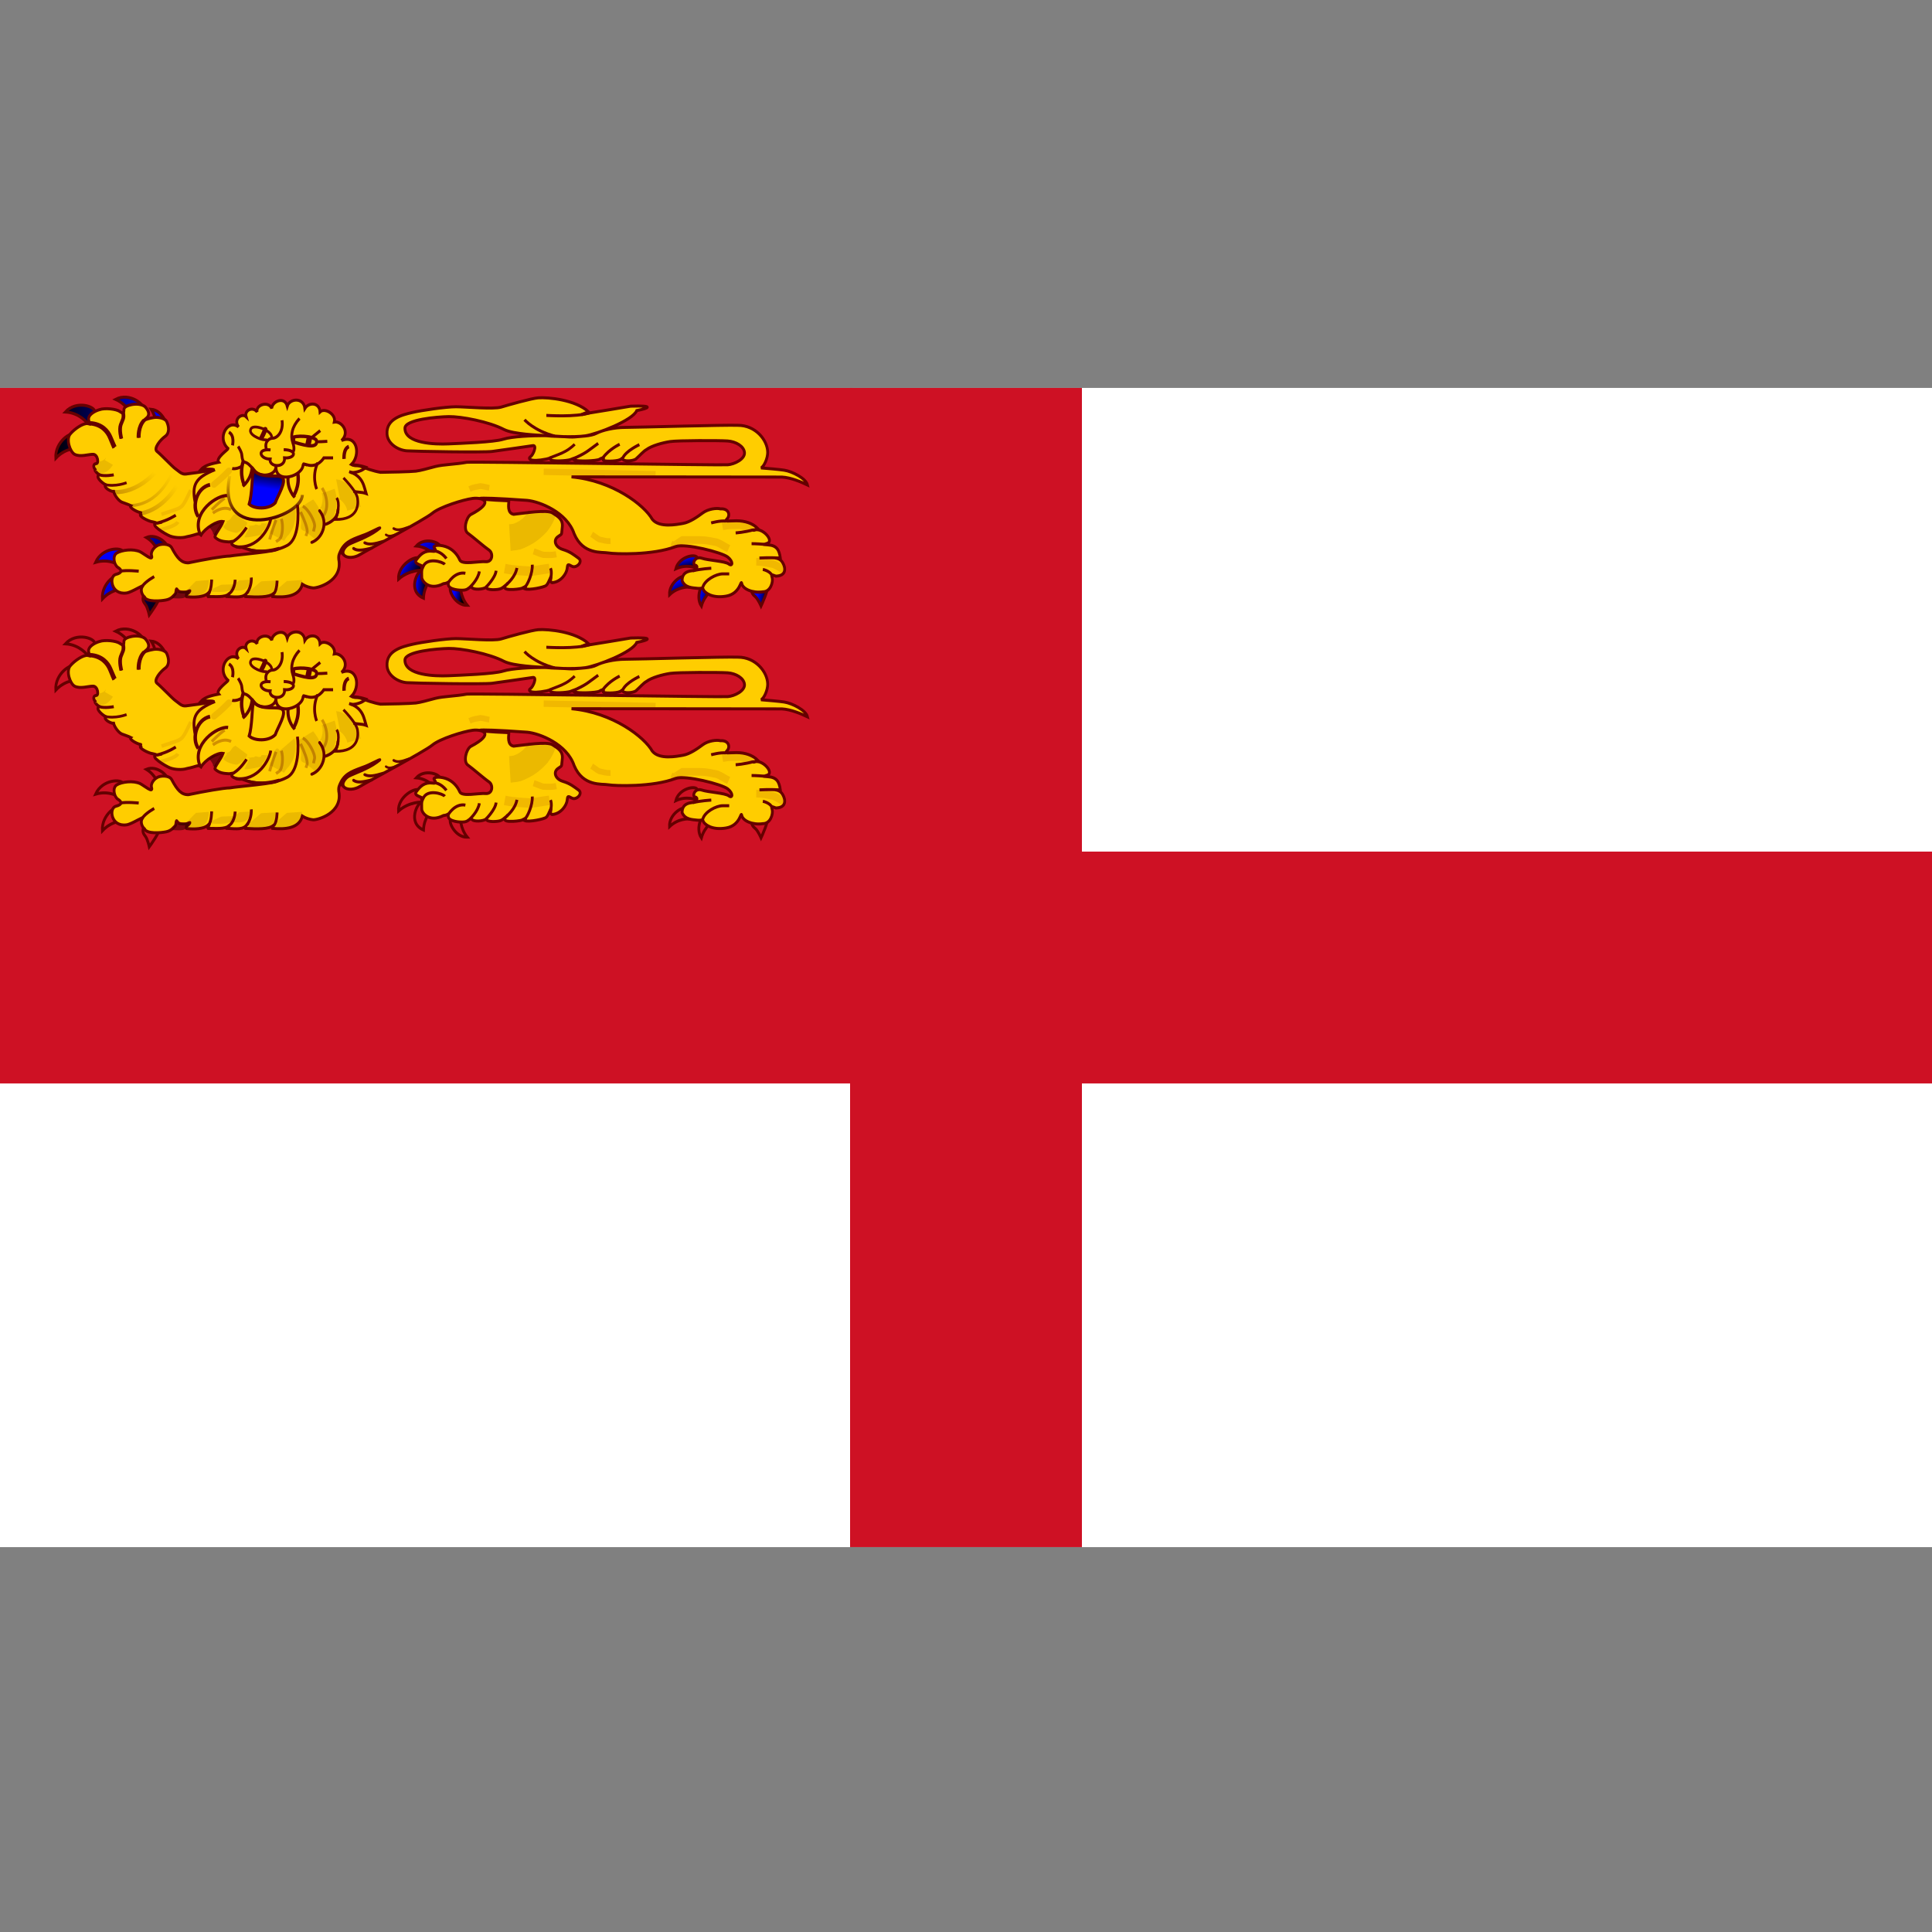 <?xml version="1.0" encoding="UTF-8" standalone="no"?>
<svg
   xmlns:dc="http://purl.org/dc/elements/1.1/"
   xmlns:cc="http://creativecommons.org/ns#"
   xmlns:rdf="http://www.w3.org/1999/02/22-rdf-syntax-ns#"
   xmlns:svg="http://www.w3.org/2000/svg"
   xmlns="http://www.w3.org/2000/svg"
   xmlns:xlink="http://www.w3.org/1999/xlink"
   xmlns:sodipodi="http://sodipodi.sourceforge.net/DTD/sodipodi-0.dtd"
   xmlns:inkscape="http://www.inkscape.org/namespaces/inkscape"
   version="1.0"
   width="256"
   height="256"
   id="Flag_of_Sark"
   sodipodi:version="0.32"
   inkscape:version="0.46"
   sodipodi:docname="Flag_of_Sark.svg"
   sodipodi:docbase="C:\Dokumente und Einstellungen\hannes\Eigene Dateien\Sonstiges\Wikipedia"
   inkscape:output_extension="org.inkscape.output.svg.inkscape"><rect width="100%" height="100%" fill="#808080" stroke="none"/>

This file was released into Public Domain by its creators.<defs
   id="defs4614">
  <inkscape:perspective
     sodipodi:type="inkscape:persp3d"
     inkscape:vp_x="0 : 240 : 1"
     inkscape:vp_y="0 : 1000 : 0"
     inkscape:vp_z="800 : 240 : 1"
     inkscape:persp3d-origin="400 : 160 : 1"
     id="perspective4852" />
  <linearGradient
     id="linearGradient698">
    <stop
       id="stop699"
       offset="0"
       style="stop-color:#4a0000;stop-opacity:1;" />
    <stop
       id="stop700"
       offset="1"
       style="stop-color:#ffcf00;stop-opacity:1;" />
  </linearGradient>
  <linearGradient
     id="linearGradient677"
     xlink:href="#linearGradient662"
     gradientTransform="scale(1.377,0.726)"
     x1="9.77"
     y1="165.664"
     x2="41.374"
     y2="165.664"
     gradientUnits="userSpaceOnUse" />
  <linearGradient
     id="linearGradient678"
     x1="55.468"
     x2="34.92"
     xlink:href="#linearGradient662"
     y1="180.893"
     y2="168.661"
     gradientTransform="scale(0.992,1.008)"
     gradientUnits="userSpaceOnUse" />
  <linearGradient
     id="linearGradient662">
    <stop
       id="stop663"
       offset="0"
       style="stop-color:#000000;stop-opacity:1;" />
    <stop
       id="stop664"
       offset="1"
       style="stop-color:#0000ff;stop-opacity:1;" />
  </linearGradient>
  <linearGradient
     inkscape:collect="always"
     xlink:href="#linearGradient662"
     id="linearGradient7685"
     gradientUnits="userSpaceOnUse"
     gradientTransform="scale(0.952,1.05)"
     x1="178.245"
     y1="173.502"
     x2="174.871"
     y2="172.798" />
  <linearGradient
     inkscape:collect="always"
     xlink:href="#linearGradient662"
     id="linearGradient7687"
     gradientUnits="userSpaceOnUse"
     gradientTransform="scale(0.831,1.204)"
     x1="187.142"
     y1="150.675"
     x2="182.271"
     y2="149.971" />
  <linearGradient
     inkscape:collect="always"
     xlink:href="#linearGradient662"
     id="linearGradient7689"
     gradientUnits="userSpaceOnUse"
     gradientTransform="scale(1.079,0.926)"
     x1="140.902"
     y1="187.709"
     x2="135.367"
     y2="184.645" />
  <linearGradient
     inkscape:collect="always"
     xlink:href="#linearGradient662"
     id="linearGradient7691"
     gradientUnits="userSpaceOnUse"
     gradientTransform="scale(1.278,0.783)"
     x1="133.102"
     y1="225.513"
     x2="115.366"
     y2="219.954" />
  <linearGradient
     inkscape:collect="always"
     xlink:href="#linearGradient662"
     id="linearGradient7693"
     gradientUnits="userSpaceOnUse"
     gradientTransform="scale(0.912,1.097)"
     x1="314.233"
     y1="165.933"
     x2="310.074"
     y2="165.064" />
  <linearGradient
     inkscape:collect="always"
     xlink:href="#linearGradient662"
     id="linearGradient7695"
     gradientUnits="userSpaceOnUse"
     gradientTransform="scale(0.827,1.21)"
     x1="321.593"
     y1="149.736"
     x2="315.632"
     y2="147.61" />
  <linearGradient
     inkscape:collect="always"
     xlink:href="#linearGradient662"
     id="linearGradient7697"
     gradientUnits="userSpaceOnUse"
     gradientTransform="scale(1.04,0.962)"
     x1="244.207"
     y1="187.464"
     x2="241.923"
     y2="182.494" />
  <linearGradient
     inkscape:collect="always"
     xlink:href="#linearGradient662"
     id="linearGradient7699"
     gradientUnits="userSpaceOnUse"
     gradientTransform="scale(1.272,0.786)"
     x1="201.717"
     y1="217.617"
     x2="200.051"
     y2="212.729" />
  <linearGradient
     inkscape:collect="always"
     xlink:href="#linearGradient662"
     id="linearGradient7701"
     gradientUnits="userSpaceOnUse"
     gradientTransform="scale(0.992,1.008)"
     x1="55.468"
     y1="180.893"
     x2="34.92"
     y2="168.661" />
  <linearGradient
     inkscape:collect="always"
     xlink:href="#linearGradient662"
     id="linearGradient7703"
     gradientUnits="userSpaceOnUse"
     gradientTransform="scale(0.992,1.008)"
     x1="55.468"
     y1="180.893"
     x2="34.92"
     y2="168.661" />
  <linearGradient
     inkscape:collect="always"
     xlink:href="#linearGradient662"
     id="linearGradient7705"
     gradientUnits="userSpaceOnUse"
     gradientTransform="scale(0.992,1.008)"
     x1="55.468"
     y1="180.893"
     x2="34.92"
     y2="168.661" />
  <linearGradient
     inkscape:collect="always"
     xlink:href="#linearGradient662"
     id="linearGradient7707"
     gradientUnits="userSpaceOnUse"
     gradientTransform="scale(0.992,1.008)"
     x1="55.468"
     y1="180.893"
     x2="34.92"
     y2="168.661" />
  <linearGradient
     inkscape:collect="always"
     xlink:href="#linearGradient662"
     id="linearGradient7709"
     gradientUnits="userSpaceOnUse"
     gradientTransform="scale(0.992,1.008)"
     x1="55.468"
     y1="180.893"
     x2="34.92"
     y2="168.661" />
  <linearGradient
     inkscape:collect="always"
     xlink:href="#linearGradient662"
     id="linearGradient7711"
     gradientUnits="userSpaceOnUse"
     gradientTransform="scale(1.377,0.726)"
     x1="9.77"
     y1="165.664"
     x2="41.374"
     y2="165.664" />
  <linearGradient
     inkscape:collect="always"
     xlink:href="#linearGradient662"
     id="linearGradient7713"
     gradientUnits="userSpaceOnUse"
     gradientTransform="scale(1.377,0.726)"
     x1="9.77"
     y1="165.664"
     x2="41.374"
     y2="165.664" />
  <linearGradient
     inkscape:collect="always"
     xlink:href="#linearGradient662"
     id="linearGradient7715"
     gradientUnits="userSpaceOnUse"
     gradientTransform="scale(1.377,0.726)"
     x1="9.77"
     y1="165.664"
     x2="41.374"
     y2="165.664" />
  <linearGradient
     inkscape:collect="always"
     xlink:href="#linearGradient662"
     id="linearGradient7717"
     gradientUnits="userSpaceOnUse"
     gradientTransform="scale(1.377,0.726)"
     x1="9.77"
     y1="165.664"
     x2="41.374"
     y2="165.664" />
  <linearGradient
     inkscape:collect="always"
     xlink:href="#linearGradient662"
     id="linearGradient7719"
     gradientUnits="userSpaceOnUse"
     gradientTransform="scale(1.377,0.726)"
     x1="9.77"
     y1="165.664"
     x2="41.374"
     y2="165.664" />
  <linearGradient
     inkscape:collect="always"
     xlink:href="#linearGradient698"
     id="linearGradient7721"
     gradientUnits="userSpaceOnUse"
     gradientTransform="scale(1.324,0.755)"
     x1="89.291"
     y1="215.985"
     x2="89.458"
     y2="193.804" />
  <linearGradient
     inkscape:collect="always"
     xlink:href="#linearGradient698"
     id="linearGradient7723"
     gradientUnits="userSpaceOnUse"
     gradientTransform="scale(1.168,0.856)"
     x1="55.699"
     y1="184.074"
     x2="69.66"
     y2="170.985" />
  <linearGradient
     inkscape:collect="always"
     xlink:href="#linearGradient662"
     id="linearGradient7725"
     gradientUnits="userSpaceOnUse"
     gradientTransform="scale(0.983,1.017)"
     x1="120.224"
     y1="156.071"
     x2="119.338"
     y2="162.873" />
  <linearGradient
     inkscape:collect="always"
     xlink:href="#linearGradient698"
     id="linearGradient7727"
     gradientUnits="userSpaceOnUse"
     gradientTransform="scale(1.151,0.869)"
     x1="60.328"
     y1="184.92"
     x2="72.657"
     y2="173.36" />
  <linearGradient
     inkscape:collect="always"
     xlink:href="#linearGradient698"
     id="linearGradient7729"
     gradientUnits="userSpaceOnUse"
     gradientTransform="scale(1.424,0.702)"
     x1="41.458"
     y1="237.941"
     x2="52.6"
     y2="227.494" />
</defs>
<sodipodi:namedview
   inkscape:window-height="975"
   inkscape:window-width="1278"
   inkscape:pageshadow="2"
   inkscape:pageopacity="0.0"
   borderopacity="1.0"
   bordercolor="#666666"
   pagecolor="#ffffff"
   id="base"
   showgrid="false"
   inkscape:grid-bbox="false"
   inkscape:grid-points="false"
   gridtolerance="10px"
   inkscape:zoom="0.55891707"
   inkscape:cx="383.59945"
   inkscape:cy="35.838912"
   inkscape:window-x="0"
   inkscape:window-y="6"
   inkscape:current-layer="Flag_of_Sark">
  <inkscape:grid
     id="GridFromPre046Settings"
     type="xygrid"
     originx="0px"
     originy="0px"
     spacingx="40px"
     spacingy="40px"
     color="#0000ff"
     empcolor="#0000ff"
     opacity="0.2"
     empopacity="0.4"
     empspacing="4"
     visible="true"
     enabled="true" />
</sodipodi:namedview>
<rect
   width="256"
   height="153.6"
   id="Background"
   x="0"
   y="51.4"
   style="fill:#ffffff" />
<rect
   style="fill:#ce1124"
   y="51.4"
   id="Vertical Bar"
   x="112.64"
   height="153.6"
   width="30.72" />
<rect
   style="fill:#ce1124;fill-opacity:1"
   x="0"
   id="Horizontal Bar"
   y="112.84"
   height="30.72"
   width="256" />
<rect
   style="opacity:1;fill:#ce1124;fill-opacity:1"
   id="Jack"
   width="112.96"
   height="61.76"
   x="0"
   y="51.4" />
<g
   id="Lions"
   transform="matrix(0.303,0,0,0.266,4.471,49.546)">
  <g
     transform="matrix(1.141,0,0,1.39,-33.44,-154.361)"
     id="g917">
    <g
       transform="translate(23.75,10)"
       style="font-size:12px;stroke:#650000;stroke-width:1.075"
       id="g918">
      <path
         style="font-size:12px;fill:url(#linearGradient7685);fill-rule:evenodd;stroke:#650000;stroke-width:1.075;stroke-dasharray:none;stroke-opacity:1"
         sodipodi:nodetypes="ccccc"
         id="path919"
         d="M 165.382,177.399 C 164.322,178.636 167.229,184.125 171.723,183.987 C 168.793,180.592 169.101,176.644 169.101,176.644 L 165.382,177.399 L 165.382,177.399 L 165.382,177.399 z" />
      <path
         style="font-size:12px;fill:url(#linearGradient7687);fill-rule:evenodd;stroke:#650000;stroke-width:1.075;stroke-dasharray:none;stroke-opacity:1"
         sodipodi:nodetypes="cccccc"
         id="path920"
         d="M 154.223,171.455 C 152.603,171.628 148.693,178.844 154.927,181.419 C 155.127,176.939 158.061,174.279 158.061,174.279 L 154.838,172.275 L 154.838,172.275 L 154.223,171.455 L 154.223,171.455 z" />
      <path
         style="font-size:12px;fill:url(#linearGradient7689);fill-rule:evenodd;stroke:#650000;stroke-width:1.075;stroke-dasharray:none;stroke-opacity:1"
         sodipodi:nodetypes="ccccc"
         id="path921"
         d="M 153.456,167.15 C 151.881,165.955 145.074,169.428 145.354,174.609 C 149.537,171.155 154.49,171.424 154.49,171.424 L 153.456,167.15 L 153.456,167.15 L 153.456,167.15 z" />
      <path
         style="font-size:12px;fill:url(#linearGradient7691);fill-rule:evenodd;stroke:#650000;stroke-width:1.075;stroke-dasharray:none;stroke-opacity:1"
         sodipodi:nodetypes="ccccc"
         id="path922"
         d="M 161.327,162.962 C 161.215,161.337 155.295,159.459 152.186,162.708 C 156.656,163.075 159.203,166.107 159.203,166.107 L 161.327,162.962 L 161.327,162.962 L 161.327,162.962 z" />
    </g>
    <g
       transform="translate(23.75,10)"
       style="font-size:12px;stroke:#650000;stroke-width:1.075"
       id="g923">
      <path
         style="font-size:12px;fill:url(#linearGradient7693);fill-opacity:1;fill-rule:evenodd;stroke:#650000;stroke-width:1.075;stroke-dasharray:none;stroke-opacity:1"
         id="path924"
         d="M 280.722,178.075 C 280.614,179.564 281.141,180.082 282.154,180.918 C 283.166,181.754 284.312,184.238 284.312,184.238 C 284.312,184.238 287.555,177.696 286.743,176.818 C 285.932,175.94 280.923,178.033 280.722,178.075 z" />
      <path
         style="font-size:12px;fill:url(#linearGradient7695);fill-opacity:1;fill-rule:evenodd;stroke:#650000;stroke-width:1.075;stroke-dasharray:none;stroke-opacity:1"
         sodipodi:nodetypes="ccccc"
         id="path925"
         d="M 263.567,175.368 C 261.954,175.144 258.9,180.552 261.442,184.262 C 262.719,179.963 266.21,178.092 266.21,178.092 L 263.567,175.368 L 263.567,175.368 L 263.567,175.368 z" />
      <path
         style="font-size:12px;fill:url(#linearGradient7697);fill-opacity:1;fill-rule:evenodd;stroke:#650000;stroke-width:1.075;stroke-dasharray:none;stroke-opacity:1"
         sodipodi:nodetypes="ccccc"
         id="path926"
         d="M 255.696,173.741 C 254.44,172.705 249.006,175.713 249.228,180.204 C 252.568,177.211 256.521,177.446 256.521,177.446 L 255.696,173.741 L 255.696,173.741 L 255.696,173.741 z" />
      <path
         style="font-size:12px;fill:url(#linearGradient7699);fill-opacity:1;fill-rule:evenodd;stroke:#650000;stroke-width:1.075;stroke-dasharray:none;stroke-opacity:1"
         sodipodi:nodetypes="ccccc"
         id="path927"
         d="M 259.821,166.798 C 258.955,165.417 252.85,166.555 251.642,170.887 C 255.756,169.101 259.433,170.573 259.433,170.573 L 259.821,166.798 L 259.821,166.798 L 259.821,166.798 z" />
    </g>
    <g
       transform="translate(24.375,10)"
       style="font-size:12px;fill:url(#linearGradient7709);stroke:#650000;stroke-width:1.075"
       id="g928">
      <path
         style="font-size:12px;fill:url(#linearGradient7701);fill-rule:evenodd;stroke:#650000;stroke-width:1.075;stroke-dasharray:none;stroke-opacity:1"
         sodipodi:nodetypes="ccccc"
         id="path929"
         d="M 56.274,163.764 C 56.861,162.245 52.292,158.037 48.1,159.665 C 51.994,161.889 53.018,165.715 53.018,165.715 L 56.274,163.764 L 56.274,163.764 L 56.274,163.764 z" />
      <path
         style="font-size:12px;fill:url(#linearGradient7703);fill-rule:evenodd;stroke:#650000;stroke-width:1.075;stroke-dasharray:none;stroke-opacity:1"
         sodipodi:nodetypes="ccccc"
         id="path930"
         d="M 38.768,173.259 C 37.244,171.888 30.848,175.79 31.23,181.689 C 35.131,177.787 39.846,178.13 39.846,178.13 L 38.768,173.259 L 38.768,173.259 L 38.768,173.259 z" />
      <path
         style="font-size:12px;fill:url(#linearGradient7705);fill-rule:evenodd;stroke:#650000;stroke-width:1.075;stroke-dasharray:none;stroke-opacity:1"
         sodipodi:nodetypes="ccccc"
         id="path931"
         d="M 39.326,164.914 C 38.67,162.971 31.183,163.237 28.623,168.565 C 33.936,167.077 37.877,169.687 37.877,169.687 L 39.326,164.914 L 39.326,164.914 L 39.326,164.914 z" />
      <path
         style="fill:url(#linearGradient7707);fill-opacity:1;fill-rule:evenodd;stroke:#650000;stroke-width:1.075;stroke-linecap:butt;stroke-linejoin:miter;stroke-dasharray:none;stroke-opacity:1"
         id="path932"
         d="M 46.952,180.671 C 46.542,182.107 46.952,182.722 47.772,183.747 C 48.592,184.772 49.208,187.437 49.208,187.437 C 49.208,187.437 53.718,181.696 53.103,180.671 C 52.488,179.646 47.157,180.671 46.952,180.671 z" />
    </g>
    <g
       transform="translate(23.75,10)"
       style="font-size:12px;fill:url(#linearGradient7719);stroke:#650000;stroke-width:1.075"
       id="g933">
      <path
         style="fill:url(#linearGradient7711);fill-opacity:1;fill-rule:evenodd;stroke:#650000;stroke-width:1.075;stroke-linecap:butt;stroke-linejoin:miter;stroke-dasharray:none;stroke-opacity:1"
         sodipodi:nodetypes="ccccc"
         id="path934"
         d="M 28.996,114.656 C 28.996,112.606 21.817,110.462 17.687,114.692 C 23.197,114.981 26.096,118.716 26.096,118.716 L 28.996,114.656 L 28.996,114.656 L 28.996,114.656 z" />
      <path
         style="font-size:12px;fill:url(#linearGradient7713);fill-opacity:1;fill-rule:evenodd;stroke:#650000;stroke-width:1.075;stroke-dasharray:none;stroke-opacity:1"
         sodipodi:nodetypes="ccccc"
         id="path935"
         d="M 21.545,122.821 C 20.021,121.45 13.626,125.352 14.007,131.251 C 17.908,127.35 22.623,127.692 22.623,127.692 L 21.545,122.821 L 21.545,122.821 L 21.545,122.821 z" />
      <path
         style="font-size:12px;fill:url(#linearGradient7715);fill-opacity:1;fill-rule:evenodd;stroke:#650000;stroke-width:1.075;stroke-dasharray:none;stroke-opacity:1"
         sodipodi:nodetypes="ccccc"
         id="path936"
         d="M 47.601,113.952 C 48.294,112.022 42.264,107.577 36.947,110.161 C 42.034,112.297 43.5,116.791 43.5,116.791 L 47.601,113.952 L 47.601,113.952 L 47.601,113.952 z" />
      <path
         style="font-size:12px;fill:url(#linearGradient7717);fill-opacity:1;fill-rule:evenodd;stroke:#650000;stroke-width:1.075;stroke-dasharray:none;stroke-opacity:1"
         sodipodi:nodetypes="ccccc"
         id="path937"
         d="M 56.114,120.997 C 57.311,119.891 55.062,114.101 50.582,113.717 C 53.098,117.429 52.333,121.314 52.333,121.314 L 56.114,120.997 L 56.114,120.997 L 56.114,120.997 z" />
    </g>
    <path
       transform="translate(0,-13.75)"
       style="font-size:12px;fill:#ffcd00;fill-rule:evenodd;stroke:#650000;stroke-width:1.075"
       sodipodi:nodetypes="cccccccccccccccsccccccccccccccccccscccscccccsssscccccccscccccccccccccsccccsccscccccccccccccccccccccccscccccccccccscccccccccccccccccccccccccccccccscccsssscccccccccccccccccccccccscccsccssccscccccccccccccccccccccccccccccccccccccccccccccccccccccccccccccccccccccccccccccccccccccccccccccccccccccccc"
       id="path938"
       d="M 103.795,151.539 C 99.288,147.751 103.741,140.842 107.781,143.789 C 105.666,140.962 109.126,138.724 110.696,140.14 C 109.966,137.839 113.284,136.313 114.912,138.437 C 114.328,135.87 119.249,134.368 120.525,137.173 C 120.611,134.65 125.421,132.659 126.483,136.354 C 127.419,133.51 132.782,133.137 133.227,137.177 C 134.791,134.827 138.812,134.999 139.045,138.413 C 140.783,136.808 145.275,139.211 144.51,142.051 C 147.284,141.617 150.673,145.675 147.292,148.666 C 153.29,146.354 154.707,153.848 151.062,157.25 C 152.948,158.081 153.114,157.347 154.777,157.97 C 156.44,158.594 159.456,159.621 162.217,160.064 C 164.712,160.064 173.86,159.856 175.731,159.648 C 177.602,159.44 180.16,158.734 183.216,157.984 C 186.416,157.235 191.045,157.207 195.269,156.466 C 198.615,156.195 292.575,157.569 295.278,157.361 C 297.981,157.153 301.925,155.276 301.718,152.989 C 301.51,150.702 298.397,149.044 295.278,148.837 C 292.159,148.629 276.151,148.629 273.24,149.044 C 270.329,149.46 266.171,150.5 264.092,151.955 C 263.093,152.421 261.441,154.18 260.041,155.338 C 258.732,156.135 255.033,156.253 255.033,155.213 C 255.033,154.534 254.722,155.344 253.813,155.607 C 252.634,156.141 247.312,156.287 247.548,155.607 C 247.964,154.838 247.52,154.596 246.121,155.4 C 245.081,156.023 237.727,156.253 236.377,155.635 C 237.187,154.658 237.193,154.714 234.984,155.518 C 233.584,155.961 227.791,156.309 227.375,155.455 C 227.319,154.782 226.663,155.112 225.846,155.303 C 219.28,156.544 218.649,155.108 219.689,154.484 C 220.728,153.861 222.302,150.292 220.639,150.5 C 218.976,150.708 208.58,152.163 205.046,152.579 C 201.512,152.995 175.939,152.579 172.404,152.371 C 168.87,152.163 164.921,149.76 164.712,146.342 C 164.342,140.858 170.533,139.481 174.275,138.649 C 178.018,137.817 187.374,136.57 191.116,136.57 C 194.858,136.57 205.533,137.527 208.443,136.695 C 211.354,135.863 220.194,133.54 222.691,133.368 C 226.376,133.121 236.932,134.023 241.963,138.392 C 239.344,139.252 238.112,139.758 241.085,138.982 C 243.788,138.566 255.389,136.82 258.092,136.362 C 267.449,136.071 264.995,137.111 260.421,137.942 C 258.894,141.458 245.146,146.364 240.78,146.988 C 236.414,147.612 227.148,147.155 225.076,146.882 C 222.997,146.769 213.16,146.415 209.578,144.738 C 203.792,141.903 193.1,140.039 188.413,140.104 C 184.028,140.168 171.519,141.117 171.573,144.263 C 171.507,149.787 183.216,150.084 188.205,149.876 C 193.195,149.668 205.67,149.252 209.204,148.213 C 212.738,147.173 220.384,146.918 224.542,146.918 C 228.7,146.918 234.777,147.589 236.648,147.381 C 238.519,147.173 242.885,147.126 244.964,146.086 C 247.043,145.047 251.564,143.96 256.138,143.96 C 260.712,143.96 294.654,143.015 299.228,143.223 C 305.849,143.19 310.527,148.418 310.607,152.864 C 310.645,154.943 309.236,158.015 308.038,158.491 C 310.092,158.628 315.233,159.047 316.93,159.302 C 320.114,159.759 325.277,162.294 325.869,164.604 C 323.45,163.543 319.546,161.94 316.028,161.765 C 315.339,161.77 241.246,161.675 235.423,161.701 C 251.256,163.053 263.355,171.861 266.379,176.904 C 269.082,180.023 275.735,178.775 278.23,178.359 C 280.724,177.944 283.635,176.072 285.714,174.617 C 287.793,173.162 291.044,172.792 292.512,173.162 C 295.743,172.954 296.318,175.449 295.07,176.696 C 293.823,177.944 295.277,177.431 298.603,177.431 C 301.93,177.431 304.863,178.326 306.825,180.214 C 304.953,181.462 304.01,180.439 306.713,180.647 C 309.416,180.854 312.679,184.435 310.663,185.446 C 308.902,186.076 308.376,185.844 310.663,186.052 C 314.073,186.26 315.002,187.855 315.445,190.69 C 312.559,191.072 313.99,190.418 315.445,191.458 C 316.901,192.497 319.021,197.101 313.782,197.279 C 311.911,196.655 311.945,196.534 312.344,197.949 C 312.713,199.405 311.703,202.893 308.792,202.893 C 304.759,203.454 301.099,201.853 300.684,199.982 C 300.268,198.111 300.322,203.593 294.605,204.458 C 289.206,205.326 286.338,203.101 285.922,202.061 C 285.506,201.022 285.714,201.853 283.635,201.645 C 281.556,201.437 278.936,201.418 277.814,198.942 C 277.814,197.487 278.219,195.569 281.923,195.31 C 283.586,195.102 284.051,193.537 282.804,193.329 C 281.556,193.121 282.596,190.002 285.298,190.834 C 288.001,191.666 294.238,191.874 295.694,192.913 C 297.149,193.953 297.565,192.082 295.278,190.418 C 292.991,188.755 279.061,185.428 275.319,186.676 C 266.605,189.848 252.033,189.379 249.538,188.963 C 247.043,188.547 239.838,189.681 236.44,182.102 C 233.684,174.362 223.211,170.537 218.429,170.122 C 194.84,168.518 196.121,169.751 211.42,170.275 C 211.306,171.719 210.751,174.678 213.232,175.111 C 217.39,174.696 226.045,173.37 228.124,174.617 C 230.203,175.865 232.282,176.904 231.866,179.815 C 231.45,182.726 232.074,181.894 230.203,183.141 C 228.332,184.389 229.163,186.884 232.074,187.715 C 234.985,188.547 236.232,189.587 238.103,190.834 C 239.975,192.082 237.272,194.576 235.608,193.745 C 233.945,192.913 233.945,192.913 233.737,194.576 C 233.529,196.24 231.463,199.387 227.949,199.618 C 227.211,199.417 227.416,198.556 227.5,197.903 C 227.708,196.447 226.798,199.711 225.711,200.616 C 225.019,201.227 219.133,202.423 217.47,201.799 C 218.212,200.497 217.783,201.028 216.328,201.652 C 214.907,202.061 207.244,202.831 210.659,200.19 C 211.546,199.228 209.442,201.392 208.281,201.769 C 207.305,202.207 202.759,202.477 202.759,201.229 C 201.316,202.147 197.881,202.147 197.353,201.437 C 196.314,200.606 196.216,202.061 194.345,202.269 C 192.474,202.477 188.413,202.061 188.205,200.398 C 187.998,198.734 188.621,199.774 186.334,199.982 C 180.767,202.65 178.018,198.942 178.018,197.695 C 178.018,196.447 177.81,194.992 178.434,194.161 C 179.057,193.329 174.56,193.078 175.939,191.441 C 177.489,189.439 179.117,187.971 182.176,188.339 C 183.631,188.547 183.423,187.923 182.8,187.092 C 182.176,186.26 184.463,185.844 187.166,186.676 C 189.869,187.507 191.74,189.587 192.571,191.458 C 193.403,193.329 199.848,191.874 202.551,192.082 C 205.254,192.289 205.462,188.963 203.798,187.923 C 202.135,186.884 197.561,183.141 195.69,181.894 C 193.819,180.647 195.066,176.28 196.73,175.241 C 206.412,170.513 201.096,169.004 197.561,169.419 C 194.027,169.835 184.944,172.461 182.033,174.748 C 179.123,177.035 156.508,188.244 154.429,189.492 C 152.35,190.739 149.327,191.042 148.079,189.587 C 146.832,188.131 146,189.171 146.208,191.25 C 147.859,199.103 138.099,201.605 136.387,201.506 C 135.196,201.417 133.49,200.939 132.26,200.199 C 131.047,204.587 125.681,205.024 120.834,204.59 C 120.76,204.072 121.739,203.105 121.204,203.475 C 119.602,204.983 114.678,204.825 110.45,204.595 C 110.169,203.678 111.908,202.566 111.076,203.19 C 109.657,205.119 107.218,204.773 103.263,204.569 C 103.216,204.162 105.095,202.802 104.219,203.616 C 102.488,204.983 98.884,204.555 96.085,204.589 C 95.754,204.283 97.532,202.133 95.906,203.554 C 94.351,204.766 91.059,204.968 87.912,204.643 C 87.352,203.621 88.567,203.611 88.901,202.969 C 89.733,201.93 88.485,202.969 87.446,202.969 C 86.406,202.969 84.951,203.177 84.327,202.137 C 83.703,201.098 84.061,203.177 83.457,203.743 C 82.853,204.234 82.172,205.388 80.093,205.803 C 78.014,206.219 72.608,206.635 71.777,204.764 C 70.657,203.903 70.114,202.061 70.945,201.022 C 71.777,199.982 66.986,203.027 64.916,203.309 C 58.827,204.158 58.055,197.279 60.758,196.655 C 63.46,196.032 63.045,194.992 61.589,194.161 C 60.134,193.329 59.302,190.002 61.173,188.963 C 63.045,187.923 67.375,187.347 70.114,188.547 C 71.716,189.342 75.145,192.068 74.48,190.002 C 74.016,188.725 75.202,187.1 76.529,186.403 C 77.681,185.636 81.227,185.441 82.172,187.092 C 84.363,190.918 85.915,192.565 88.617,192.497 C 94.375,191.36 102.156,190.072 104.443,190.072 C 107.378,189.569 122.913,188.468 122.913,187.428 C 113.596,189.758 109.829,186.743 108.79,186.951 C 107.75,187.158 105.191,186.275 105.191,185.695 C 105.191,184.448 107.537,184.597 104.21,185.013 C 102.219,184.894 100.445,184.828 98.769,183.326 C 98.494,182.559 100.971,179.922 101.871,177.706 C 99.724,177.286 94.976,180.078 93.421,182.54 C 92.33,181.595 91.889,182.454 87.994,183.141 C 86.156,183.72 83.167,183.512 81.504,182.889 C 79.84,182.265 73.324,178.697 76.476,178.238 C 75.646,177.945 74.693,177.777 74.065,177.652 C 71.778,176.946 69.616,175.575 70.281,175.199 C 69.701,174.574 70.943,174.576 70.027,174.451 C 68.78,174.243 65.708,172.625 66.496,172 C 65.709,171.624 63.839,171.044 63.047,170.752 C 61.592,170.128 60.134,167.964 59.926,166.925 C 58.585,167.018 55.723,165.185 57.015,164.638 C 54.83,163.465 52.971,161.536 54.426,160.912 C 53.151,160.186 52.261,158.86 53.148,159.357 C 51.822,158.185 52.233,156.945 53.273,156.945 C 54.312,156.945 53.897,153.619 52.026,153.619 C 50.154,153.619 47.145,154.668 44.957,153.619 C 43.157,152.624 41.63,148.213 43.293,146.342 C 44.957,144.47 48.283,142.391 49.946,142.599 C 51.61,142.807 50.778,143.223 50.362,141.352 C 49.946,139.481 52.71,138.075 54.52,137.609 C 56.715,136.884 60.966,137.402 62.213,138.233 C 63.46,139.065 63.876,139.065 63.876,137.609 C 63.876,136.587 65.482,136.054 66.912,135.786 C 69.292,135.38 71.153,135.869 71.985,136.57 C 73.276,137.908 74.064,139.481 72.401,140.728 C 70.737,141.976 72.181,140.918 74.883,140.502 C 76.624,140.087 79.764,140.623 80.301,141.976 C 81.023,143.431 81.548,145.926 79.677,147.173 C 77.806,148.421 75.103,151.539 76.559,152.579 C 78.014,153.619 82.588,158.192 83.628,158.816 C 84.667,159.44 85.915,160.895 87.578,160.687 C 89.241,160.479 91.112,160.272 92.568,160.064 C 98.344,159.225 100.948,158.788 93.534,158.959 C 95.198,157.26 98.684,156.759 100.196,156.46 C 98.865,155.012 103.795,151.955 103.795,151.539 L 103.795,151.539 L 103.795,151.539 L 103.795,151.539 L 103.795,151.539 L 103.795,151.539 L 103.795,151.539 L 103.795,151.539 L 103.795,151.539 L 103.795,151.539 L 103.795,151.539 L 103.795,151.539 L 103.795,151.539 L 103.795,151.539 L 103.795,151.539 L 103.795,151.539 L 103.795,151.539 L 103.795,151.539 L 103.795,151.539 L 103.795,151.539 L 103.795,151.539 L 103.795,151.539 L 103.795,151.539 L 103.795,151.539 L 103.795,151.539 L 103.795,151.539 L 103.795,151.539 L 103.795,151.539 L 103.795,151.539 L 103.795,151.539 L 103.795,151.539 L 103.795,151.539 L 103.795,151.539 L 103.795,151.539 L 103.795,151.539 L 103.795,151.539 L 103.795,151.539 L 103.795,151.539 L 103.795,151.539 L 103.795,151.539 L 103.795,151.539 L 103.795,151.539 L 103.795,151.539 L 103.795,151.539 L 103.795,151.539 L 103.795,151.539 L 103.795,151.539 L 103.795,151.539 L 103.795,151.539 L 103.795,151.539 L 103.795,151.539 L 103.795,151.539 L 103.795,151.539 L 103.795,151.539 L 103.795,151.539 L 103.795,151.539 L 103.795,151.539 L 103.795,151.539 L 103.795,151.539 L 103.795,151.539 L 103.795,151.539 L 103.795,151.539 L 103.795,151.539 L 103.795,151.539 L 103.795,151.539 L 103.795,151.539 L 103.795,151.539 L 103.795,151.539 L 103.795,151.539 L 103.795,151.539 L 103.795,151.539 L 103.795,151.539 L 103.795,151.539 L 103.795,151.539 L 103.795,151.539 L 103.795,151.539 L 103.795,151.539 L 103.795,151.539 L 103.795,151.539 L 103.795,151.539 L 103.795,151.539 L 103.795,151.539 L 103.795,151.539 L 103.795,151.539 L 103.795,151.539 L 103.795,151.539 L 103.795,151.539 L 103.795,151.539 L 103.795,151.539 L 103.795,151.539 L 103.795,151.539 L 103.795,151.539 L 103.795,151.539 L 103.795,151.539 L 103.795,151.539 L 103.795,151.539 L 103.795,151.539 L 103.795,151.539 z" />
    <path
       style="font-size:12px;fill:none;fill-rule:evenodd;stroke:#650000;stroke-width:1.163"
       sodipodi:nodetypes="cc"
       id="path939"
       d="M 103.805,154.662 C 99.82,154.209 89.74,160.518 92.991,168.364" />
    <path
       style="font-size:12px;fill:none;fill-rule:evenodd;stroke:url(#linearGradient7721);stroke-width:1.148"
       sodipodi:nodetypes="cc"
       id="path940"
       d="M 104.413,147.627 C 99.031,172.213 132.038,162.69 132.265,154.408" />
    <path
       style="font-size:12px;fill:none;fill-rule:evenodd;stroke:#650000;stroke-width:1.068"
       sodipodi:nodetypes="ccc"
       id="path941"
       d="M 130.371,157.958 C 130.81,161.188 131.07,170.212 126.451,172.519 C 121.831,174.826 116.046,175.098 111.53,173.991" />
    <path
       style="font-size:12px;fill:none;fill-rule:evenodd;stroke:#650000;stroke-width:1.075"
       sodipodi:nodetypes="cc"
       id="path942"
       d="M 120.146,162.96 C 119.693,166.135 115.284,174.042 106.695,172.956" />
    <path
       transform="translate(0,-13.75)"
       style="font-size:12px;fill:none;fill-rule:evenodd;stroke:#650000;stroke-width:1.075"
       id="path943"
       d="M 50.694,142.701 C 55.185,143.022 57.43,145.588 58.392,147.833 C 59.355,150.078 59.996,151.362 59.996,151.362" />
    <path
       transform="translate(0,-13.75)"
       style="font-size:12px;fill:none;fill-rule:evenodd;stroke:#650000;stroke-width:1.075"
       id="path944"
       d="M 54.52,160.967 C 56.445,161.608 59.973,160.967 59.973,160.967" />
    <path
       transform="translate(0,-13.75)"
       style="font-size:12px;fill:none;fill-rule:evenodd;stroke:#650000;stroke-width:0.978"
       id="path945"
       d="M 56.394,164.426 C 60.643,165.388 64.891,163.785 64.891,163.785" />
    <path
       style="font-size:12px;fill:none;fill-rule:evenodd;stroke:url(#linearGradient7723);stroke-width:1.094;stroke-opacity:0.261"
       sodipodi:nodetypes="cc"
       id="path946"
       d="M 65.885,158.256 C 77.492,158.256 82.422,146.427 82.422,146.427" />
    <path
       transform="translate(0,-13.75)"
       style="font-size:12px;fill:none;fill-rule:evenodd;stroke:#650000;stroke-width:1.325;stroke-opacity:0.089"
       id="path947"
       d="M 89.506,166.437 C 86.298,172.532 86.619,172.532 82.449,173.815 C 78.279,175.098 78.279,175.098 78.279,175.098" />
    <path
       transform="translate(0,-13.75)"
       style="font-size:12px;fill:none;fill-rule:evenodd;stroke:#650000;stroke-width:1.075"
       id="path948"
       d="M 76.355,178.305 C 80.846,177.343 83.732,175.419 83.732,175.419" />
    <path
       style="font-size:12px;fill:none;fill-rule:evenodd;stroke:#650000;stroke-width:1.075"
       id="path949"
       d="M 71.545,127.525 C 68.979,129.77 69.299,133.94 69.299,133.94" />
    <path
       transform="translate(0,-13.75)"
       style="font-size:12px;fill:none;fill-rule:evenodd;stroke:#650000;stroke-width:1.075"
       sodipodi:nodetypes="ccc"
       id="path950"
       d="M 124.469,141.418 C 125.111,145.588 122.545,147.833 120.941,147.833 C 119.337,147.833 117.546,149.39 118.531,151.892" />
    <path
       transform="translate(0,-13.75)"
       style="font-size:12px;fill:none;fill-rule:evenodd;stroke:#650000;stroke-width:1.075"
       sodipodi:nodetypes="ccc"
       id="path951"
       d="M 131.168,140.776 C 128.281,143.663 127.64,146.871 128.602,149.437 C 129.564,152.003 128.652,152.749 128.652,152.749" />
    <path
       transform="translate(0,-13.75)"
       style="font-size:12px;fill:none;fill-rule:evenodd;stroke:#650000;stroke-width:1.339"
       sodipodi:nodetypes="cc"
       id="path952"
       d="M 96.884,164.513 C 91.751,165.508 89.661,172.293 92.396,175.942" />
    <path
       transform="translate(0,-13.75)"
       style="font-size:12px;fill:none;fill-rule:evenodd;stroke:#650000;stroke-width:1.075"
       id="path953"
       d="M 144.036,154.89 L 140.507,154.89 C 140.507,154.89 138.262,158.418 134.413,157.456 C 130.564,156.494 134.092,157.456 134.092,157.456" />
    <path
       transform="translate(0,-13.75)"
       style="font-size:12px;fill:none;fill-rule:evenodd;stroke:#650000;stroke-width:1.075"
       sodipodi:nodetypes="cccc"
       id="path954"
       d="M 125.111,151.948 C 130.603,152.051 129.498,155.211 125.431,154.89 C 125.752,158.739 119.362,158.254 119.909,155.305 C 116.066,155.389 114.489,151.495 120.071,152.034" />
    <path
       style="font-size:12px;fill:none;fill-rule:evenodd;stroke:#650000;stroke-width:1.075"
       id="path955"
       d="M 255.099,141.144 C 256.23,138.655 261.433,136.394 261.433,136.394 L 261.433,136.394" />
    <path
       style="font-size:12px;fill:none;fill-rule:evenodd;stroke:#650000;stroke-width:1.075"
       id="path956"
       d="M 247.539,141.014 C 249.8,138.074 253.872,136.264 253.872,136.264" />
    <path
       style="font-size:12px;fill:none;fill-rule:evenodd;stroke:#650000;stroke-width:1.075"
       sodipodi:nodetypes="ccc"
       id="path957"
       d="M 236.498,141.288 C 239.935,139.792 240.9,139.201 242.028,138.43 C 243.247,137.569 245.647,135.942 245.647,135.942" />
    <path
       style="font-size:12px;fill:none;fill-rule:evenodd;stroke:#650000;stroke-width:1.023"
       sodipodi:nodetypes="ccc"
       id="path958"
       d="M 226.91,141.196 C 229.427,140.245 231.375,139.688 233.061,138.786 C 235.176,137.714 236.639,136.263 236.639,136.263" />
    <path
       style="font-size:12px;fill:none;fill-rule:evenodd;stroke:#650000;stroke-width:1.075"
       sodipodi:nodetypes="cc"
       id="path959"
       d="M 228.974,133.342 C 220.977,131.376 217.401,127.471 217.401,127.471" />
    <path
       style="font-size:12px;fill:none;fill-rule:evenodd;stroke:#650000;stroke-width:1.075"
       sodipodi:nodetypes="cc"
       id="path960"
       d="M 242.286,125.018 C 236.99,126.614 226.226,125.923 225.774,125.923" />
    <path
       transform="translate(0,-13.75)"
       style="font-size:12px;fill:none;fill-rule:evenodd;stroke:#650000;stroke-width:1.075"
       sodipodi:nodetypes="ccccc"
       id="path961"
       d="M 146.477,189.225 C 148.061,185.163 151.03,184.247 154.744,182.919 C 158.589,181.788 164.442,178.367 160.822,180.856 C 157.203,183.344 151.982,184.927 150.173,185.832 C 148.363,186.737 147.232,188.754 148.156,189.677" />
    <path
       transform="translate(0,-13.75)"
       style="font-size:12px;fill:none;fill-rule:evenodd;stroke:#650000;stroke-width:1.075;stroke-linecap:round"
       sodipodi:nodetypes="cc"
       id="path962"
       d="M 138.882,173.844 C 142.275,177.915 140.179,183.582 135.881,185.165" />
    <path
       transform="translate(0,-13.75)"
       style="font-size:12px;fill:none;fill-rule:evenodd;stroke:#650000;stroke-width:1.075"
       sodipodi:nodetypes="ccc"
       id="path963"
       d="M 150.191,159.82 C 155.699,161.472 155.895,165.361 156.688,167.659 C 154.747,167.01 153.337,167.321 151.879,166.843" />
    <path
       transform="translate(0,-13.75)"
       style="font-size:12px;fill:none;fill-rule:evenodd;stroke:#650000;stroke-width:0.982"
       sodipodi:nodetypes="cscc"
       id="path964"
       d="M 148.02,162.058 C 151.761,165.755 153.186,168.016 153.402,169.305 C 153.755,171.541 153.773,177.057 144.93,176.967 C 145.754,175.324 146.795,170.985 145.38,169.244" />
    <path
       style="font-size:12px;fill:none;fill-rule:evenodd;stroke:#650000;stroke-width:1.075"
       sodipodi:nodetypes="cc"
       id="path965"
       d="M 145.944,159.457 C 145.944,163.076 142.484,164.561 140.9,165.013" />
    <path
       transform="translate(0,-13.75)"
       style="font-size:12px;fill:none;fill-rule:evenodd;stroke:#650000;stroke-width:1.075"
       sodipodi:nodetypes="cc"
       id="path966"
       d="M 132.548,157.105 C 132.775,161.403 121.917,164.57 122.144,158.01" />
    <path
       transform="translate(0,-13.75)"
       style="font-size:12px;fill:none;fill-rule:evenodd;stroke:#650000;stroke-width:1.083"
       sodipodi:nodetypes="ccccc"
       id="path967"
       d="M 122.113,158.236 C 121.883,161.403 115.909,162.082 113.841,159.367 C 112.232,157.558 111.313,156.653 110.164,156.427 C 109.016,156.201 109.144,153.567 108.912,153.18 C 108.772,152.653 108.029,151.292 107.657,150.781" />
    <path
       transform="translate(0,-13.75)"
       style="font-size:12px;fill:url(#linearGradient7725);fill-rule:evenodd;stroke:#650000;stroke-width:1.132"
       sodipodi:nodetypes="ccccccccc"
       id="path968"
       d="M 113.484,159.151 C 116.259,162.65 122.875,160.551 124.582,161.951 C 126.29,163.35 122.923,168.225 121.856,171.024 C 119.391,173.435 113.899,173.278 111.88,171.488 C 112.967,168.145 113.058,161.017 113.271,160.784 L 113.484,159.151 L 113.484,159.151 L 113.484,159.151 L 113.484,159.151 L 113.484,159.151 z" />
    <path
       transform="translate(0,-13.75)"
       style="font-size:12px;fill:none;fill-rule:evenodd;stroke:#650000;stroke-width:1.075"
       id="path969"
       d="M 63.724,138.721 C 64.176,140.757 63.497,141.209 62.819,143.019 C 62.14,144.829 63.045,147.995 63.045,147.995" />
    <path
       transform="translate(0,-13.75)"
       style="font-size:12px;fill:none;fill-rule:evenodd;stroke:#650000;stroke-width:1.075"
       id="path970"
       d="M 62.53,195.496 C 64.792,195.043 69.542,195.496 69.542,195.496" />
    <path
       transform="translate(0,-13.75)"
       style="font-size:12px;fill:none;fill-rule:evenodd;stroke:#650000;stroke-width:1.075"
       id="path971"
       d="M 70.962,200.842 C 72.319,199.033 75.486,197.45 75.486,197.45" />
    <path
       transform="translate(0,-13.75)"
       style="font-size:12px;fill:none;fill-rule:evenodd;stroke:#650000;stroke-width:1.075"
       id="path972"
       d="M 96.358,203.249 C 97.489,202.118 97.489,198.499 97.489,198.499" />
    <path
       transform="translate(0,-13.75)"
       style="font-size:12px;fill:none;fill-rule:evenodd;stroke:#650000;stroke-width:1.075"
       sodipodi:nodetypes="cc"
       id="path973"
       d="M 104.609,203.221 C 106.41,201.738 106.508,198.553 106.508,198.553" />
    <path
       transform="translate(0,-13.75)"
       style="font-size:12px;fill:none;fill-rule:evenodd;stroke:#650000;stroke-width:1.075"
       sodipodi:nodetypes="cc"
       id="path974"
       d="M 111.169,203.14 C 112.979,200.652 112.683,197.777 112.683,197.777" />
    <path
       transform="translate(0,-13.75)"
       style="font-size:12px;fill:none;fill-rule:evenodd;stroke:#650000;stroke-width:1.075"
       id="path975"
       d="M 121.446,203.412 C 122.576,202.055 122.576,198.888 122.576,198.888" />
    <path
       transform="translate(0,-13.75)"
       style="font-size:12px;fill:none;fill-rule:evenodd;stroke:#650000;stroke-width:1.075"
       id="path976"
       d="M 194.751,196.237 C 190.68,195.558 188.192,199.63 188.192,199.63" />
    <path
       transform="translate(0,-13.75)"
       style="font-size:12px;fill:none;fill-rule:evenodd;stroke:#650000;stroke-width:1.075"
       id="path977"
       d="M 200.098,195.577 C 199.646,198.518 196.479,201.232 196.479,201.232" />
    <path
       transform="translate(0,-13.75)"
       style="font-size:12px;fill:none;fill-rule:evenodd;stroke:#650000;stroke-width:1.075"
       id="path978"
       d="M 206.513,195.332 C 206.287,197.82 202.668,201.213 202.668,201.213" />
    <path
       style="font-size:12px;fill:none;fill-rule:evenodd;stroke:#650000;stroke-width:1.075"
       sodipodi:nodetypes="cc"
       id="path979"
       d="M 214.495,180.589 C 213.899,183.898 210.643,186.378 210.643,186.378" />
    <path
       transform="translate(0,-13.75)"
       style="font-size:12px;fill:none;fill-rule:evenodd;stroke:#650000;stroke-width:1.075"
       sodipodi:nodetypes="cc"
       id="path980"
       d="M 220.374,193.171 C 220.6,196.112 218.564,200.636 217.207,201.54" />
    <path
       transform="translate(0,-13.75)"
       style="font-size:12px;fill:none;fill-rule:evenodd;stroke:#650000;stroke-width:1.075"
       id="path981"
       d="M 227.385,194.427 C 228.064,196.01 227.385,198.272 227.385,198.272" />
    <path
       transform="translate(0,-13.75)"
       style="font-size:12px;fill:none;fill-rule:evenodd;stroke:#650000;stroke-width:1.075"
       id="path982"
       d="M 183.153,188.257 C 185.867,188.71 187.451,190.972 187.451,190.972" />
    <path
       transform="translate(0,-13.75)"
       style="font-size:12px;fill:none;fill-rule:evenodd;stroke:#650000;stroke-width:1.075"
       sodipodi:nodetypes="cc"
       id="path983"
       d="M 178.519,193.935 C 179.945,190.375 186.092,192.115 186.835,193.07" />
    <path
       style="font-size:12px;fill:none;fill-rule:evenodd;stroke:#650000;stroke-width:1.075"
       id="path984"
       d="M 294.595,163.779 C 292.334,163.553 288.941,164.458 288.941,164.458" />
    <path
       transform="translate(0,-13.75)"
       style="font-size:12px;fill:none;fill-rule:evenodd;stroke:#650000;stroke-width:1.075"
       id="path985"
       d="M 305.114,180.649 C 301.947,181.554 298.328,181.78 298.328,181.78" />
    <path
       transform="translate(0,-13.75)"
       style="font-size:12px;fill:none;fill-rule:evenodd;stroke:#650000;stroke-width:1.075"
       id="path986"
       d="M 309.183,185.865 C 306.468,185.639 304.433,185.639 304.433,185.639" />
    <path
       transform="translate(0,-13.75)"
       style="font-size:12px;fill:none;fill-rule:evenodd;stroke:#650000;stroke-width:1.075"
       id="path987"
       d="M 314.458,190.779 C 311.744,190.553 307.446,190.779 307.446,190.779" />
    <path
       transform="translate(0,-13.75)"
       style="font-size:12px;fill:none;fill-rule:evenodd;stroke:#650000;stroke-width:1.075"
       id="path988"
       d="M 312.371,197.141 C 311.466,195.332 308.752,194.88 308.752,194.88" />
    <path
       transform="translate(0,-13.75)"
       style="font-size:12px;fill:none;fill-rule:evenodd;stroke:#650000;stroke-width:1.075"
       sodipodi:nodetypes="ccc"
       id="path989"
       d="M 285.709,201.352 C 286.388,198.638 290.883,196.463 293.371,196.463 C 295.859,196.463 295.859,196.463 295.859,196.463" />
    <path
       transform="translate(0,-13.75)"
       style="font-size:12px;fill:none;fill-rule:evenodd;stroke:#650000;stroke-width:1.075"
       id="path990"
       d="M 281.976,195.351 C 284.69,194.673 288.988,194.447 288.988,194.447" />
    <path
       style="font-size:12px;fill:none;fill-rule:evenodd;stroke:#650000;stroke-width:1.075"
       sodipodi:nodetypes="cc"
       id="path991"
       d="M 106.017,170.925 C 108.731,169.341 110.867,166.08 110.867,166.08" />
    <path
       transform="translate(0,-13.75)"
       style="font-size:12px;fill:none;fill-rule:evenodd;stroke:#650000;stroke-width:1.075"
       id="path992"
       d="M 139.108,145.117 C 136.394,147.153 136.167,147.379 136.167,147.379" />
    <path
       transform="translate(0,-13.75)"
       style="font-size:12px;fill:none;fill-rule:evenodd;stroke:#650000;stroke-width:1.075"
       sodipodi:nodetypes="cc"
       id="path993"
       d="M 141.822,148.962 C 138.203,149.189 138.008,149.071 138.008,149.071" />
    <path
       transform="translate(0,-13.75)"
       style="font-size:12px;fill:none;fill-rule:evenodd;stroke:#650000;stroke-width:1.218"
       sodipodi:nodetypes="cccccc"
       id="path994"
       d="M 128.938,147.437 C 131.614,146.727 137.841,147.324 137.751,148.972 C 137.755,150.996 135.316,151.12 128.883,149.205 L 128.938,147.718 L 128.938,147.437 L 128.938,147.437 L 128.938,147.437 z" />
    <path
       transform="translate(0,-13.75)"
       style="font-size:12px;fill:none;fill-rule:evenodd;stroke:#650000;stroke-width:0.989"
       sodipodi:nodetypes="cccc"
       id="path995"
       d="M 120.502,147.647 C 120.836,145.242 114.335,142.871 112.752,144.212 C 110.823,146.429 116.294,148.405 117.745,148.405 C 119.102,148.405 118.298,148.531 118.298,148.531" />
    <path
       transform="translate(0,-13.75)"
       style="font-size:12px;fill:none;fill-rule:evenodd;stroke:#650000;stroke-width:1.075;stroke-opacity:0.3"
       sodipodi:nodetypes="cc"
       id="path996"
       d="M 139.798,165.67 C 141.848,168.541 142.451,173.414 140.135,175.778" />
    <path
       transform="translate(0,-13.75)"
       style="font-size:12px;fill:none;fill-rule:evenodd;stroke:#650000;stroke-width:1.075"
       id="path997"
       d="M 138.158,156.649 C 135.697,161.57 137.748,166.08 137.748,166.08" />
    <path
       transform="translate(0,-13.75)"
       style="font-size:12px;fill:none;fill-rule:evenodd;stroke:#650000;stroke-width:1.075"
       id="path998"
       d="M 109.043,157.879 C 106.993,159.109 105.353,158.699 105.353,158.699" />
    <path
       transform="translate(0,-13.75)"
       style="font-size:12px;fill:none;fill-rule:evenodd;stroke:#650000;stroke-width:1.075;stroke-opacity:0.3"
       id="path999"
       d="M 132.417,172.231 C 134.467,173.052 137.337,177.972 136.927,179.613 C 136.517,181.253 136.517,181.253 136.517,181.253" />
    <path
       transform="translate(0,-13.75)"
       style="font-size:12px;fill:none;fill-rule:evenodd;stroke:#650000;stroke-width:1.075;stroke-opacity:0.3"
       id="path1000"
       d="M 131.597,174.282 C 132.827,176.742 134.467,180.433 134.057,181.663 C 133.647,182.893 133.647,182.893 133.647,182.893" />
    <path
       transform="translate(0,-13.75)"
       style="font-size:12px;fill:none;fill-rule:evenodd;stroke:#650000;stroke-width:1.075;stroke-opacity:0.3"
       id="path1001"
       d="M 124.215,176.742 C 125.036,179.202 124.626,183.303 123.395,184.123 C 122.165,184.943 122.165,184.943 122.165,184.943" />
    <path
       transform="translate(0,-13.75)"
       style="font-size:12px;fill:none;fill-rule:evenodd;stroke:#650000;stroke-width:1.075;stroke-opacity:0.3"
       id="path1002"
       d="M 122.165,177.152 C 120.935,180.023 119.705,184.123 119.705,184.123" />
    <path
       transform="translate(0,-13.75)"
       style="font-size:12px;fill:none;fill-rule:evenodd;stroke:#650000;stroke-width:2.325;stroke-linecap:round;stroke-opacity:0.102"
       id="path1003"
       d="M 104.122,159.519 C 101.662,161.98 98.381,164.44 98.381,164.44" />
    <path
       transform="translate(0,-13.75)"
       style="font-size:12px;fill:none;fill-rule:evenodd;stroke:#650000;stroke-width:1.075;stroke-opacity:0.299"
       id="path1004"
       d="M 102.482,169.361 C 100.432,170.591 97.561,173.462 97.561,173.462" />
    <path
       transform="translate(0,-13.75)"
       style="font-size:12px;fill:none;fill-rule:evenodd;stroke:#650000;stroke-width:1.075;stroke-opacity:0.299"
       id="path1005"
       d="M 104.942,173.462 C 101.662,171.821 97.971,174.692 97.971,174.692" />
    <path
       transform="translate(0,-13.75)"
       style="font-size:12px;fill:none;fill-rule:evenodd;stroke:#650000;stroke-width:1.325;stroke-opacity:0.095"
       id="path1006"
       d="M 84.538,177.851 C 83.718,179.491 77.567,180.721 77.567,180.721" />
    <path
       style="font-size:12px;fill:none;fill-rule:evenodd;stroke:#650000;stroke-width:2.088;stroke-linecap:round"
       id="path1007"
       d="M 134.911,134.243 C 134.501,136.098 134.501,136.098 134.501,136.098" />
    <path
       style="font-size:12px;fill:none;fill-rule:evenodd;stroke:#650000;stroke-width:1.694;stroke-linecap:round"
       id="path1008"
       d="M 118.042,130.893 C 117.56,132.289 116.706,133.722 116.706,133.722" />
    <path
       transform="translate(0,-13.75)"
       style="font-size:12px;fill:none;fill-rule:evenodd;stroke:#650000;stroke-width:1.075"
       sodipodi:nodetypes="cc"
       id="path1009"
       d="M 98.772,159.119 C 91.218,161.991 89.928,164.53 91.106,170.581" />
    <path
       transform="translate(0,-13.75)"
       style="font-size:12px;fill:none;fill-rule:evenodd;stroke:#660000;stroke-width:1.288"
       id="path1010"
       d="M 150.089,150.848 C 147.927,151.558 148.246,155.262 148.246,155.262 L 148.246,155.262" />
    <path
       transform="translate(0,-13.75)"
       style="font-size:12px;fill:none;fill-rule:evenodd;stroke:#660000;stroke-width:1.129"
       id="path1011"
       d="M 104.098,145.691 C 106.406,146.869 105.483,150.402 105.483,150.402" />
    <path
       style="font-size:12px;fill:#390000;fill-opacity:0.599;stroke-width:1"
       sodipodi:nodetypes="cccccc"
       id="path1012"
       d="M 88.906,188.82 C 88.738,192.346 84.144,191.413 82.189,191.423 L 83.885,189.12 C 84.127,189.119 84.679,189.344 85.342,188.985 L 88.906,188.82 L 88.906,188.82 L 88.906,188.82 z" />
    <path
       style="font-size:12px;fill:#390000;fill-opacity:0.1;stroke-width:1"
       sodipodi:nodetypes="ccccccccc"
       id="path1013"
       d="M 129.239,158.536 C 129.764,160.229 129.723,161.358 129.537,163.193 C 128.936,166.133 128.754,166.225 127.093,168.653 C 126.505,169.33 126.795,168.606 125.248,170.877 L 119.838,168.181 C 120.129,169.04 119.838,167.556 120.099,167.263 C 120.936,166.09 120.888,165.902 121.163,164.456 C 121.275,163.14 122.698,160.94 123.517,163.083 L 129.239,158.536 L 129.239,158.536 z" />
    <path
       style="font-size:12px;fill:#390000;fill-opacity:0.1;stroke-width:1"
       sodipodi:nodetypes="ccccccccc"
       id="path1014"
       d="M 110.07,169.578 C 111.307,169.836 114.353,169.088 115.681,168.884 C 117.802,168.365 115.852,168.1 117.583,166.927 C 118.065,166.52 118.5,165.105 118.923,164.659 L 116.624,164.548 C 116.332,165.972 114.477,164.816 114.269,164.996 C 113.433,165.585 113.518,165.215 112.474,165.457 C 111.522,165.59 110.486,165.354 112.052,165.777 L 110.07,169.578 L 110.07,169.578 z" />
    <path
       transform="translate(0,-13.75)"
       style="font-size:12px;fill:#390000;fill-opacity:0.1;stroke-width:1"
       id="path1015"
       d="M 229.587,174.559 C 228.892,177.384 227.925,178.848 226.199,181.102 C 223.046,184.39 220.106,186.168 216.002,187.639 C 214.696,187.916 213.424,188.095 212.095,188.195 L 211.484,178.693 C 212.066,178.662 212.618,178.601 213.191,178.489 C 215.219,177.814 216.515,176.945 218.04,175.305 C 219.251,173.666 219.792,171.265 219.111,175.003 L 229.587,174.559 z" />
    <path
       style="font-size:12px;fill:none;fill-rule:evenodd;stroke:url(#linearGradient7727);stroke-width:1.511;stroke-opacity:0.261"
       id="path1016"
       d="M 70.415,161.038 C 79.296,159.517 84.243,150.964 84.243,150.964" />
    <path
       transform="translate(0,-13.75)"
       style="font-size:12px;fill:none;fill-rule:evenodd;stroke:url(#linearGradient7729);stroke-width:1.511;stroke-opacity:0.261"
       id="path1017"
       d="M 60.05,167.154 C 69.052,167.537 75.689,160.218 75.689,160.218" />
    <path
       transform="translate(0,-13.75)"
       style="font-size:12px;fill:none;fill-rule:evenodd;stroke:#770000;stroke-width:2.75;stroke-opacity:0.102"
       id="path1018"
       d="M 274.888,186.09 C 275.035,185.795 275.183,185.5 275.33,185.206 C 274.357,187.152 274.602,186.253 277.981,184.322 C 280.191,184.322 282.401,184.322 284.611,184.322 C 287.361,184.349 288.745,184.76 291.24,185.206 C 292.764,185.815 294.166,186.733 295.659,187.416" />
    <path
       style="font-size:12px;fill:#390000;fill-opacity:0.1;stroke-width:1"
       sodipodi:nodetypes="cccccccccc"
       id="path1019"
       d="M 102.004,165.63 C 101.721,166.604 105.205,167.946 107.243,168.011 C 109.38,167.052 109.454,166.684 110.925,165.081 C 111.305,164.547 110.852,164.907 111.153,164.341 L 106.62,161.201 C 106.048,161.451 105.691,161.683 105.529,161.919 C 104.826,162.718 104.841,163.173 103.784,163.63 C 102.789,163.95 102.681,163.771 103.439,164.058 L 102.673,164.961 L 102.004,165.63 L 102.004,165.63 z" />
    <path
       transform="translate(0,-13.75)"
       style="font-size:12px;fill:#390000;fill-opacity:0.1;stroke-width:1"
       id="path1020"
       d="M 141.81,179.226 C 143.08,178.219 143.596,177.337 144.336,175.837 C 145.267,173.273 145.483,171.153 145.271,168.406 C 145.106,167.572 144.9,166.78 144.641,165.97 L 139.681,167.607 C 139.801,167.96 139.899,168.3 139.976,168.664 C 140.107,170.01 139.969,170.963 139.493,172.214 C 138.945,173.277 137.854,174.104 139.59,172.913 L 141.81,179.226 z" />
    <path
       transform="translate(0,-13.75)"
       style="font-size:12px;fill:#390000;fill-opacity:0.1;stroke-width:1"
       id="path1021"
       d="M 145.209,162.571 C 146.837,162.711 147.747,163.177 149.175,164.048 C 151.327,165.73 152.626,167.439 153.885,169.937 C 154.18,170.753 154.418,171.557 154.619,172.407 L 149.468,173.847 C 149.386,173.473 149.292,173.122 149.168,172.763 C 148.575,171.523 147.955,170.779 146.887,169.971 C 145.854,169.367 144.476,169.28 146.603,169.31 L 145.209,162.571 z" />
    <path
       style="font-size:12px;fill:#390000;fill-opacity:0.1;stroke-width:1"
       sodipodi:nodetypes="cccccccccc"
       id="path1022"
       d="M 137.253,170.339 C 138.623,168.718 139.75,169.662 140.161,167.651 C 140.39,164.33 139.796,161.779 138.332,158.645 C 137.745,157.728 137.118,156.875 136.407,156.019 L 130.084,159.668 C 130.403,160.038 130.685,160.401 130.949,160.799 C 131.706,162.326 131.914,163.487 131.771,165.114 C 131.446,166.548 131.814,167.004 133.32,167.458 L 137.253,170.339 L 137.253,170.339 L 137.253,170.339 z" />
    <path
       transform="translate(0,-13.75)"
       style="font-size:12px;fill:none;fill-rule:evenodd;stroke:#770000;stroke-width:2.75;stroke-opacity:0.102"
       sodipodi:nodetypes="ccc"
       id="path1023"
       d="M 306.23,192.119 C 308.981,192.146 310.364,192.558 312.859,193.003 C 314.383,193.613 315.786,194.53 317.279,195.213" />
    <path
       transform="translate(0,-13.75)"
       style="font-size:12px;fill:none;fill-rule:evenodd;stroke:#770000;stroke-width:2.75;stroke-opacity:0.102"
       sodipodi:nodetypes="ccc"
       id="path1024"
       d="M 293.276,179.4 C 295.979,178.892 297.416,179.026 299.95,178.978 C 301.563,179.28 303.118,179.908 304.715,180.287" />
    <path
       transform="translate(0,-13.75)"
       style="font-size:12px;fill:none;fill-rule:evenodd;stroke:#770000;stroke-width:2.072;stroke-opacity:0.102"
       sodipodi:nodetypes="ccc"
       id="path1025"
       d="M 250.367,184.726 C 248.58,184.765 247.675,184.438 246.047,184.105 C 245.048,183.608 244.121,182.838 243.14,182.276" />
    <path
       style="font-size:12px;fill:none;fill-rule:evenodd;stroke:#770000;stroke-width:2.28;stroke-opacity:0.102"
       sodipodi:nodetypes="ccc"
       id="path1026"
       d="M 267.639,146.99 C 258.776,146.794 252.153,146.687 246.209,146.567 C 240.474,146.462 230.976,146.246 224.753,146.129" />
    <path
       transform="translate(0,-13.75)"
       style="font-size:12px;fill:none;fill-rule:evenodd;stroke:#770000;stroke-width:2.072;stroke-opacity:0.102"
       sodipodi:nodetypes="ccc"
       id="path1027"
       d="M 196.308,166.046 C 197.949,165.339 198.911,165.303 200.545,165.001 C 201.658,165.087 202.806,165.453 203.926,165.606" />
    <path
       transform="translate(0,-13.75)"
       style="font-size:12px;fill:#390000;fill-opacity:0.1;stroke-width:1"
       sodipodi:nodetypes="ccccccccc"
       id="path1028"
       d="M 59.644,157.402 C 58.909,158.531 58.353,159.004 57.429,159.688 C 55.896,160.567 55.126,160.483 53.662,160.379 C 53.232,160.26 53.246,157.782 52.843,157.582 L 53.632,155.893 C 53.806,155.987 53.977,156.062 54.164,156.118 C 54.877,156.193 55.416,156.046 56.167,155.598 C 56.826,155.093 57.436,154.125 56.533,155.662 L 59.644,157.402 L 59.644,157.402 z" />
    <g
       transform="matrix(1,0,0,0.914,0,-0.275)"
       style="font-size:12px"
       id="g1029">
      <path
         style="font-size:12px;fill:none;fill-rule:evenodd;stroke:#650000;stroke-width:1.184;stroke-linecap:butt;stroke-linejoin:miter"
         id="path1030"
         d="M 113.032,158.297 C 112.777,163.216 109.407,165.839 109.407,165.839" />
      <path
         style="font-size:12px;fill:none;fill-rule:evenodd;stroke:#650000;stroke-width:1.307"
         id="path1031"
         d="M 109.63,156.008 C 107.895,161.369 110.118,165.677 110.118,165.677" />
    </g>
    <g
       transform="matrix(-0.991,-0.122,-0.135,0.898,260.165,19.732)"
       style="font-size:12px"
       id="g1032">
      <path
         style="font-size:12px;fill:none;fill-rule:evenodd;stroke:#650000;stroke-width:1.184;stroke-linecap:butt;stroke-linejoin:miter"
         id="path1033"
         d="M 113.032,158.297 C 112.777,163.216 109.407,165.839 109.407,165.839" />
      <path
         style="font-size:12px;fill:none;fill-rule:evenodd;stroke:#650000;stroke-width:1.307"
         id="path1034"
         d="M 109.63,156.008 C 107.895,161.369 110.118,165.677 110.118,165.677" />
    </g>
    <path
       style="font-size:12px;fill:#390000;fill-opacity:0.1;stroke-width:1"
       sodipodi:nodetypes="ccccc"
       id="path1035"
       d="M 106.112,186.438 C 105.878,190.043 99.48,189.089 96.756,189.099 L 97.521,188.152 C 97.857,188.151 100.224,186.974 101.148,186.607 L 106.112,186.438 L 106.112,186.438 z" />
    <path
       style="font-size:12px;fill:#390000;fill-opacity:0.1;stroke-width:1"
       sodipodi:nodetypes="ccccc"
       id="path1036"
       d="M 112.305,184.805 C 112.106,189.893 106.649,188.547 104.326,188.561 L 104.979,187.225 C 105.266,187.222 107.284,185.562 108.072,185.044 L 112.305,184.805 L 112.305,184.805 z" />
    <path
       style="font-size:12px;fill:#390000;fill-opacity:0.1;stroke-width:1"
       sodipodi:nodetypes="ccccc"
       id="path1037"
       d="M 122.285,185.035 C 122.011,192.595 114.514,190.593 111.323,190.615 L 112.22,188.629 C 112.614,188.626 115.387,186.159 116.469,185.389 L 122.285,185.035 L 122.285,185.035 z" />
    <path
       style="font-size:12px;fill:#390000;fill-opacity:0.1;stroke-width:1"
       sodipodi:nodetypes="ccccc"
       id="path1038"
       d="M 132.149,184.92 C 131.875,192.48 124.379,190.479 121.188,190.5 L 122.084,188.515 C 122.478,188.511 125.251,186.044 126.334,185.274 L 132.149,184.92 L 132.149,184.92 z" />
    <path
       style="font-size:12px;fill:#390000;fill-opacity:0.1;stroke-width:1"
       sodipodi:nodetypes="ccccc"
       id="path1039"
       d="M 96.438,184.92 C 96.204,192.48 89.806,190.479 87.083,190.5 L 87.848,188.515 C 88.184,188.511 90.551,186.044 91.475,185.274 L 96.438,184.92 L 96.438,184.92 z" />
    <path
       style="font-size:12px;fill:#390000;fill-opacity:0.599;stroke-width:1"
       sodipodi:nodetypes="ccccccccccc"
       id="path1040"
       d="M 101.235,164.284 C 100.353,166.201 98.899,167.685 99.13,168.876 L 97.77,168.429 C 98.836,168.703 96.556,165.329 96.005,165.965 L 97.282,165.292 L 97.578,164.923 L 98.213,164.692 L 101.235,164.284 L 101.235,164.284 L 101.235,164.284 L 101.235,164.284 L 101.235,164.284 z" />
    <path
       style="font-size:12px;fill:none;fill-rule:evenodd;stroke:#650000;stroke-width:1.075"
       sodipodi:nodetypes="ccc"
       id="path1041"
       d="M 151.041,143.522 C 151.713,143.764 153.433,143.542 156.597,144.5 C 155.288,145.894 151.913,146.704 150.597,146.297" />
    <path
       style="font-size:12px;fill:none;fill-rule:evenodd;stroke:#770000;stroke-width:2.222;stroke-opacity:0.102"
       sodipodi:nodetypes="ccc"
       id="path1042"
       d="M 229.591,175.692 C 227.579,176.064 226.486,175.91 224.574,175.887 C 223.337,175.584 222.125,175.001 220.896,174.631" />
    <path
       style="font-size:12px;fill:none;fill-rule:evenodd;stroke:#770000;stroke-width:3.41;stroke-opacity:0.102"
       sodipodi:nodetypes="ccc"
       id="path1043"
       d="M 209.826,180.797 C 213.603,181.534 215.761,181.509 219.46,181.758 C 221.938,181.576 224.451,181.053 226.934,180.789" />
    <path
       style="font-size:12px;fill:none;fill-rule:evenodd;stroke:#650000;stroke-width:1.075;stroke-linecap:round"
       sodipodi:nodetypes="cc"
       id="path1044"
       d="M 158.896,173.435 C 155.004,174.394 153.179,174.46 151.907,173.612" />
    <path
       style="font-size:12px;fill:none;fill-rule:evenodd;stroke:#650000;stroke-width:1.039;stroke-linecap:round"
       sodipodi:nodetypes="cc"
       id="path1045"
       d="M 163.229,171.071 C 159.815,172.031 157.87,172.36 156.175,171.577" />
    <path
       style="font-size:12px;fill:none;fill-rule:evenodd;stroke:#650000;stroke-width:0.847;stroke-linecap:round"
       sodipodi:nodetypes="cc"
       id="path1046"
       d="M 169.006,168.183 C 166.736,169.142 165.443,169.471 164.316,168.688" />
    <path
       style="font-size:12px;fill:none;fill-rule:evenodd;stroke:#650000;stroke-width:0.937;stroke-linecap:round"
       sodipodi:nodetypes="cc"
       id="path1047"
       d="M 173.011,165.951 C 170.232,166.91 168.65,167.239 167.27,166.456" />
    <path
       style="font-size:12px;fill:none;fill-rule:evenodd;stroke:#650000;stroke-width:1.075"
       id="path1048"
       d="M 63.391,124.971 C 63.843,127.007 63.165,127.46 62.486,129.269 C 61.808,131.079 62.712,134.245 62.712,134.245" />
    <path
       style="font-size:12px;fill:none;fill-rule:evenodd;stroke:#650000;stroke-width:1.075"
       id="path1049"
       d="M 71.988,127.525 C 69.422,129.77 69.743,133.94 69.743,133.94" />
    <path
       style="font-size:12px;fill:none;fill-rule:evenodd;stroke:#650000;stroke-width:1.088"
       id="path1050"
       d="M 51.027,128.507 C 55.624,128.828 57.923,131.394 58.908,133.64 C 59.894,135.885 60.551,137.168 60.551,137.168" />
  </g>
  <use
     height="400"
     width="800"
     transform="translate(0,115.489)"
     id="use4147"
     xlink:href="#g917"
     y="0"
     x="0" />
</g>
</svg>

